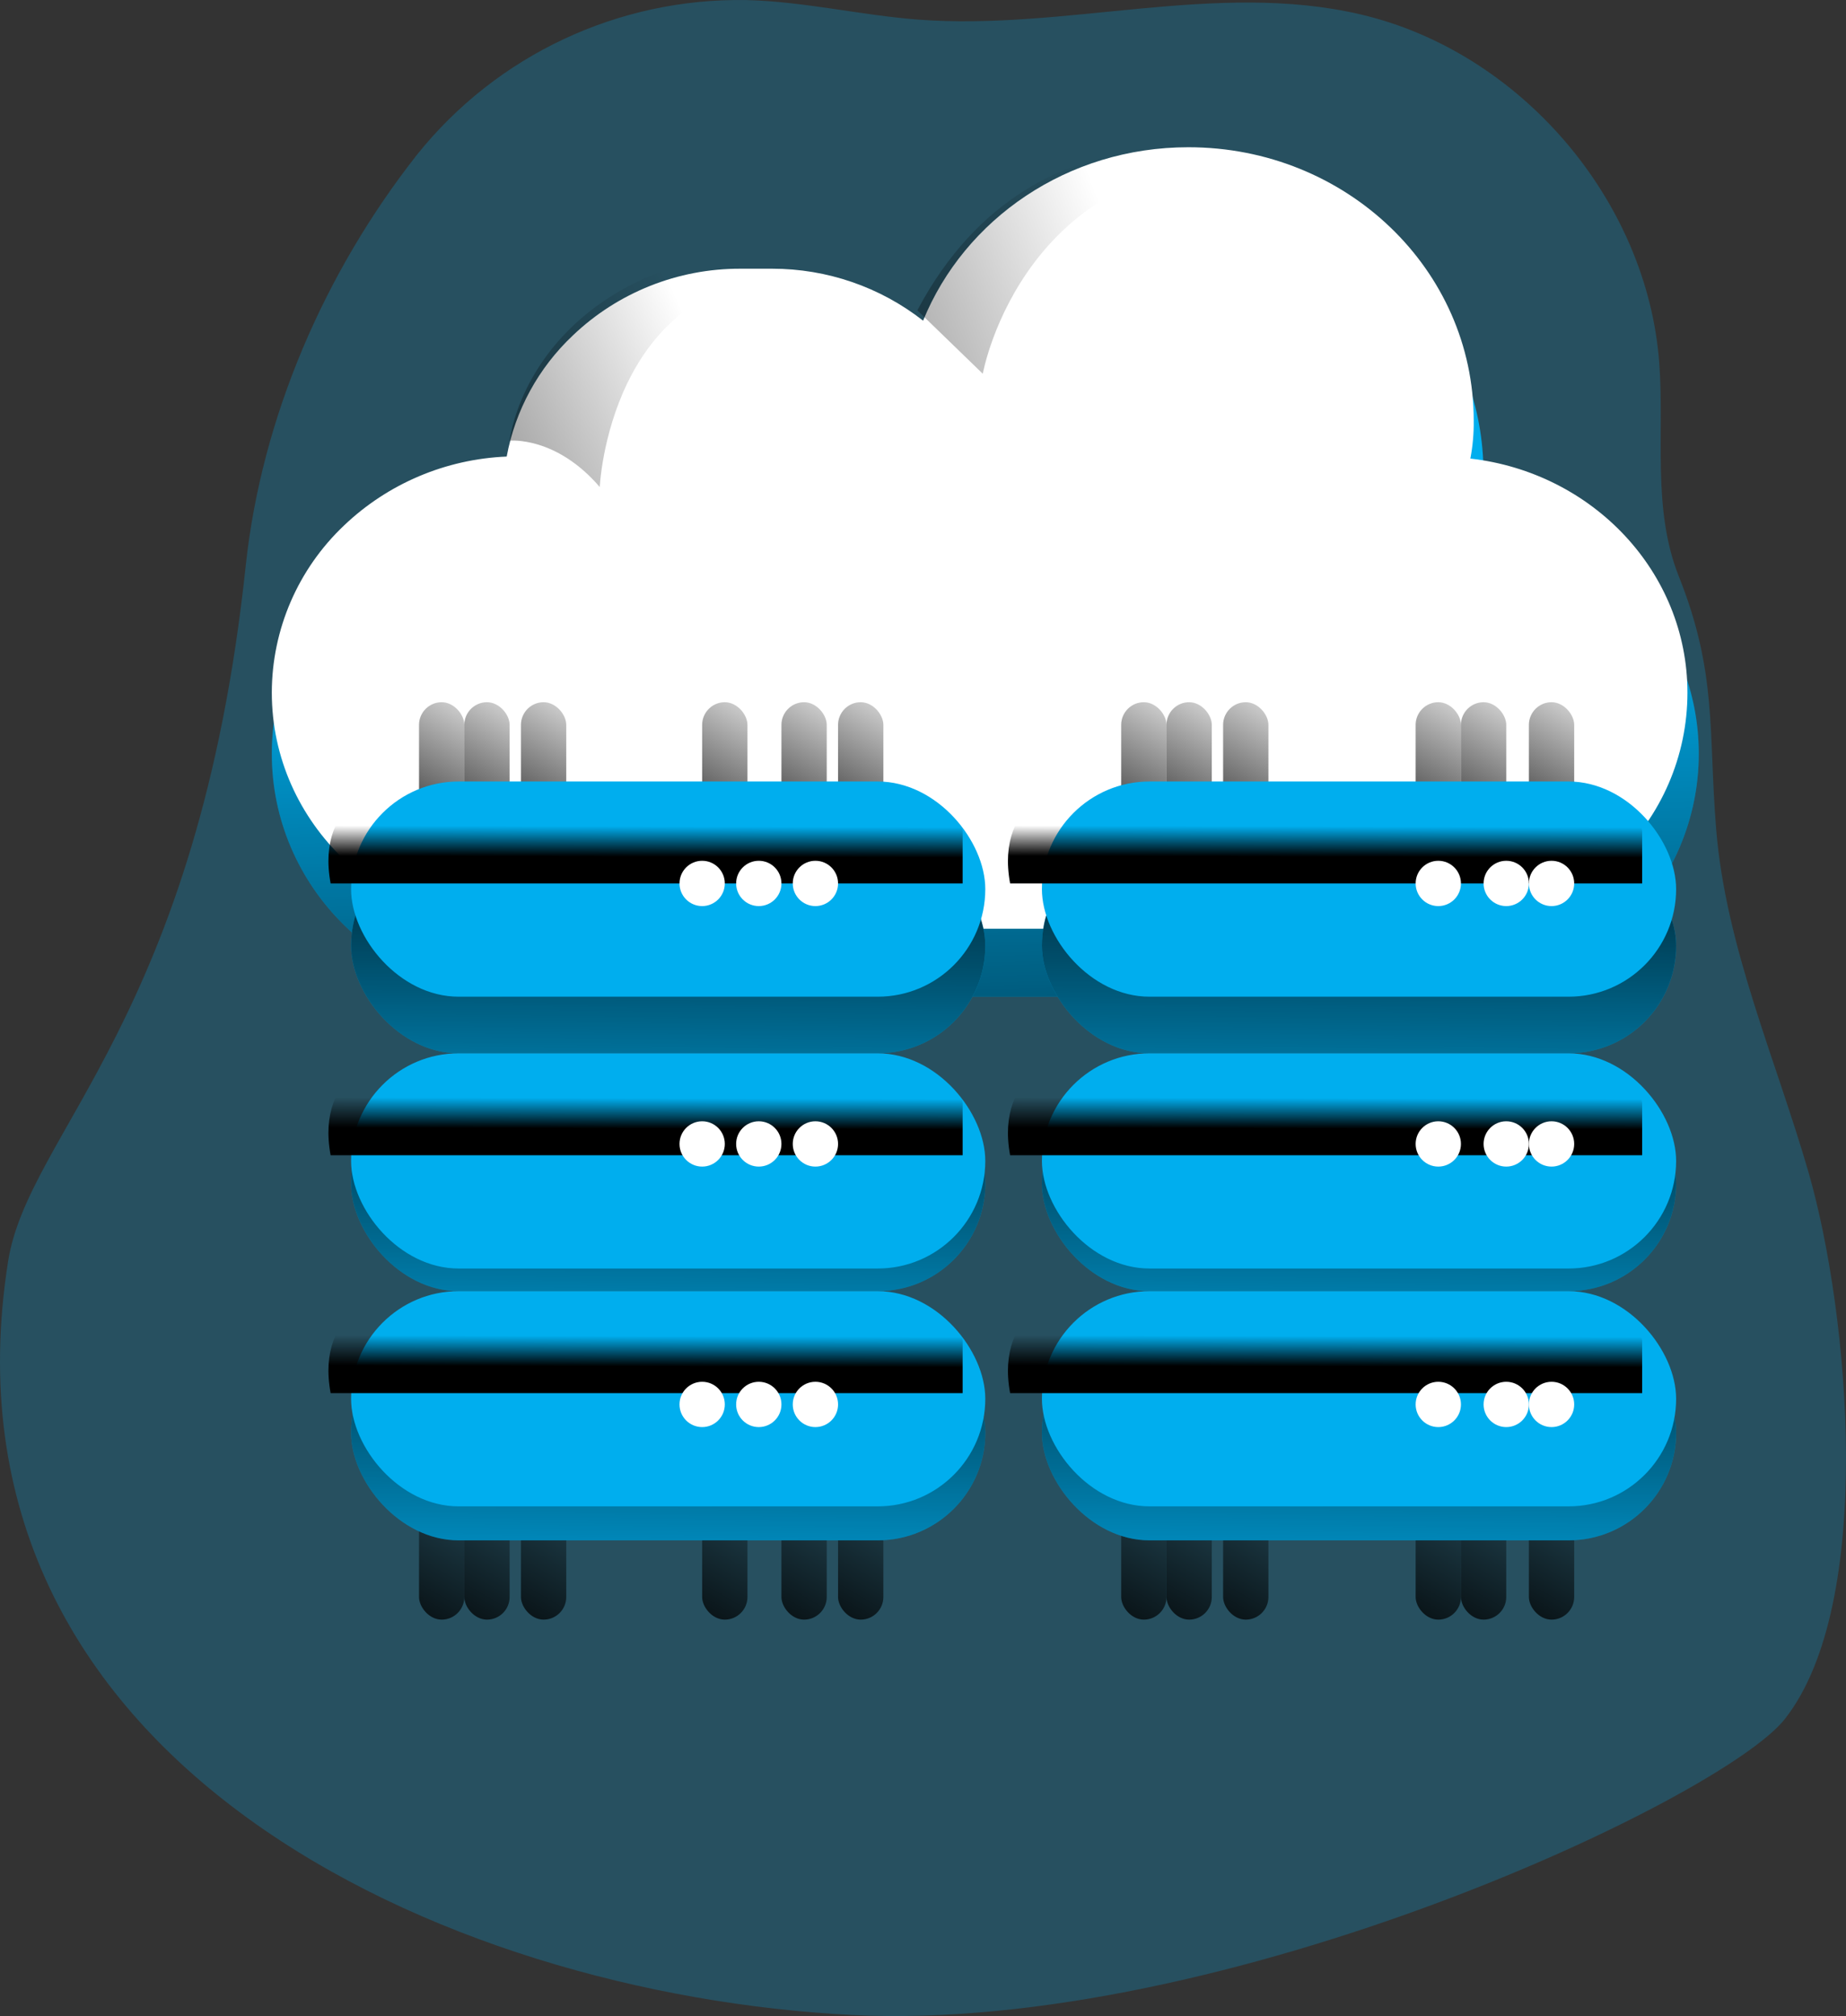 <svg xmlns="http://www.w3.org/2000/svg" width="163" height="178" viewBox="0 0 163 178">
    <rect x="0" y="0" width="163" height="178" fill="#333333" stroke="none"/>
    <defs>
        <linearGradient id="prefix__a" x1="49.8%" x2="54.787%" y1="51.574%" y2="160.416%">
            <stop offset="0%" stop-opacity="0"/>
            <stop offset="95%"/>
        </linearGradient>
        <linearGradient id="prefix__b" x1="68.865%" x2="26.962%" y1="-40.439%" y2="160.606%">
            <stop offset="0%" stop-opacity="0"/>
            <stop offset="95%"/>
        </linearGradient>
        <linearGradient id="prefix__c" x1="68.865%" x2="26.933%" y1="-40.439%" y2="160.606%">
            <stop offset="0%" stop-opacity="0"/>
            <stop offset="95%"/>
        </linearGradient>
        <linearGradient id="prefix__d" x1="68.865%" x2="26.962%" y1="-40.387%" y2="160.606%">
            <stop offset="0%" stop-opacity="0"/>
            <stop offset="95%"/>
        </linearGradient>
        <linearGradient id="prefix__e" x1="68.865%" x2="26.933%" y1="-40.387%" y2="160.606%">
            <stop offset="0%" stop-opacity="0"/>
            <stop offset="95%"/>
        </linearGradient>
        <linearGradient id="prefix__f" x1="51.47%" x2="-152.385%" y1="45.075%" y2="107.942%">
            <stop offset="0%" stop-opacity="0"/>
            <stop offset="95%"/>
        </linearGradient>
        <linearGradient id="prefix__g" x1="65.445%" x2="-152.727%" y1="42.091%" y2="130.24%">
            <stop offset="0%" stop-opacity="0"/>
            <stop offset="95%"/>
        </linearGradient>
        <linearGradient id="prefix__h" x1="46.265%" x2="52.972%" y1="176.451%" y2="-50.151%">
            <stop offset="0%" stop-opacity="0"/>
            <stop offset="95%"/>
        </linearGradient>
        <linearGradient id="prefix__i" x1="46.671%" x2="53.378%" y1="162.55%" y2="-64.052%">
            <stop offset="0%" stop-opacity="0"/>
            <stop offset="95%"/>
        </linearGradient>
        <linearGradient id="prefix__j" x1="47.078%" x2="53.785%" y1="148.792%" y2="-77.806%">
            <stop offset="0%" stop-opacity="0"/>
            <stop offset="95%"/>
        </linearGradient>
        <linearGradient id="prefix__k" x1="46.245%" x2="52.952%" y1="176.818%" y2="-49.784%">
            <stop offset="0%" stop-opacity="0"/>
            <stop offset="95%"/>
        </linearGradient>
        <linearGradient id="prefix__l" x1="46.661%" x2="53.368%" y1="162.916%" y2="-63.683%">
            <stop offset="0%" stop-opacity="0"/>
            <stop offset="95%"/>
        </linearGradient>
        <linearGradient id="prefix__m" x1="47.068%" x2="53.775%" y1="149.162%" y2="-77.44%">
            <stop offset="0%" stop-opacity="0"/>
            <stop offset="95%"/>
        </linearGradient>
        <linearGradient id="prefix__n" x1="50.119%" x2="49.564%" y1="43.922%" y2="75.413%">
            <stop offset="0%" stop-opacity="0"/>
            <stop offset="95%"/>
        </linearGradient>
        <linearGradient id="prefix__o" x1="50.141%" x2="49.586%" y1="43.922%" y2="75.413%">
            <stop offset="0%" stop-opacity="0"/>
            <stop offset="95%"/>
        </linearGradient>
        <linearGradient id="prefix__p" x1="50.119%" x2="49.564%" y1="43.923%" y2="75.396%">
            <stop offset="0%" stop-opacity="0"/>
            <stop offset="95%"/>
        </linearGradient>
        <linearGradient id="prefix__q" x1="50.141%" x2="49.586%" y1="43.923%" y2="75.396%">
            <stop offset="0%" stop-opacity="0"/>
            <stop offset="95%"/>
        </linearGradient>
        <linearGradient id="prefix__r" x1="50.119%" x2="49.564%" y1="43.922%" y2="75.411%">
            <stop offset="0%" stop-opacity="0"/>
            <stop offset="95%"/>
        </linearGradient>
        <linearGradient id="prefix__s" x1="50.141%" x2="49.586%" y1="43.922%" y2="75.411%">
            <stop offset="0%" stop-opacity="0"/>
            <stop offset="95%"/>
        </linearGradient>
    </defs>
    <g fill="none">
        <path fill="#00AEEE" d="M146.512 32.059c-1.069-14.408-12.28-27.494-26.381-30.788-12.74-2.979-26.033 1.454-39.083.459C75.98 1.338 70.995.133 65.916.006c-11.31-.2-22.069 4.857-29.118 13.683-8.12 10.329-13.686 23.128-15.093 36.187C17.473 89.942 2.512 99.956.712 111.385c-6.957 44.112 38.462 64.703 74.52 66.521 32.896 1.658 76.858-19.1 82.38-26.145 7.998-10.197 5.672-35.784 2.088-48.224-2.869-9.947-7.316-19.895-8.164-30.329-.703-8.648.116-13.75-3.296-22.315-2.381-5.98-1.262-12.584-1.728-18.834z" opacity=".24"/>
        <path fill="#00AEEE" d="M150 66.54c.003 5.692-2.307 11.151-6.422 15.176S133.882 88 128.062 88H46.025c-11.94.049-21.725-9.25-22.018-20.921-.293-11.672 9.014-21.43 20.94-21.954 1.77-9.877 10.535-17.087 20.789-17.098h2.818c4.904.004 9.655 1.67 13.444 4.715 4.46-11.097 16.359-17.524 28.338-15.306 11.98 2.217 20.653 12.453 20.656 24.377.014 1.156-.085 2.311-.296 3.449C141.708 46.559 149.995 55.694 150 66.54z"/>
        <path fill="url(#prefix__a)" d="M150 66.54c.003 5.692-2.307 11.151-6.422 15.176S133.882 88 128.062 88H46.025c-11.94.049-21.725-9.25-22.018-20.921-.293-11.672 9.014-21.43 20.94-21.954 1.77-9.877 10.535-17.087 20.789-17.098h2.818c4.904.004 9.655 1.67 13.444 4.715 4.46-11.097 16.359-17.524 28.338-15.306 11.98 2.217 20.653 12.453 20.656 24.377.014 1.156-.085 2.311-.296 3.449C141.708 46.559 149.995 55.694 150 66.54z"/>
        <path fill="#FFF" d="M149 61.164c-.002 5.574-2.306 10.904-6.374 14.748-4.143 3.934-9.664 6.116-15.398 6.088H45.806C33.766 82 24 72.686 24 61.147c.01-5.573 2.312-10.9 6.374-14.748 3.88-3.702 8.99-5.867 14.366-6.088.759-4.087 2.803-7.83 5.84-10.692 3.976-3.798 9.286-5.912 14.806-5.894h2.788c4.839-.004 9.537 1.612 13.335 4.588C85.156 19.353 94.252 13 104.932 13c13.942 0 25.196 10.797 25.196 24.134.014 1.125-.085 2.249-.296 3.354C140.64 41.722 149 50.505 149 61.164z"/>
        <rect width="4" height="11" x="37" y="62" fill="url(#prefix__b)" rx="2"/>
        <rect width="4" height="11" x="41" y="62" fill="url(#prefix__b)" rx="2"/>
        <rect width="4" height="11" x="46" y="62" fill="url(#prefix__c)" rx="2"/>
        <rect width="4" height="11" x="62" y="62" fill="url(#prefix__b)" rx="2"/>
        <rect width="4" height="11" x="69" y="62" fill="url(#prefix__b)" rx="2"/>
        <rect width="4" height="11" x="74" y="62" fill="url(#prefix__c)" rx="2"/>
        <rect width="4" height="11" x="99" y="62" fill="url(#prefix__b)" rx="2"/>
        <rect width="4" height="11" x="103" y="62" fill="url(#prefix__c)" rx="2"/>
        <rect width="4" height="11" x="108" y="62" fill="url(#prefix__c)" rx="2"/>
        <rect width="4" height="11" x="125" y="62" fill="url(#prefix__b)" rx="2"/>
        <rect width="4" height="11" x="129" y="62" fill="url(#prefix__c)" rx="2"/>
        <rect width="4" height="11" x="135" y="62" fill="url(#prefix__c)" rx="2"/>
        <rect width="4" height="11" x="37" y="132" fill="url(#prefix__d)" rx="2"/>
        <rect width="4" height="11" x="41" y="132" fill="url(#prefix__d)" rx="2"/>
        <rect width="4" height="11" x="46" y="132" fill="url(#prefix__e)" rx="2"/>
        <rect width="4" height="11" x="62" y="132" fill="url(#prefix__d)" rx="2"/>
        <rect width="4" height="11" x="69" y="132" fill="url(#prefix__d)" rx="2"/>
        <rect width="4" height="11" x="74" y="132" fill="url(#prefix__e)" rx="2"/>
        <rect width="4" height="11" x="99" y="132" fill="url(#prefix__d)" rx="2"/>
        <rect width="4" height="11" x="103" y="132" fill="url(#prefix__e)" rx="2"/>
        <rect width="4" height="11" x="108" y="132" fill="url(#prefix__e)" rx="2"/>
        <rect width="4" height="11" x="125" y="132" fill="url(#prefix__d)" rx="2"/>
        <rect width="4" height="11" x="129" y="132" fill="url(#prefix__e)" rx="2"/>
        <rect width="4" height="11" x="135" y="132" fill="url(#prefix__e)" rx="2"/>
        <path fill="url(#prefix__f)" d="M81 27.401L86.78 33S90.372 12.817 113 14.183c0 0-21.292-7.039-32 13.218z"/>
        <path fill="url(#prefix__g)" d="M45 38.907s4.08-.428 7.957 4.093c0 0 .838-18.3 17.043-18.6 0 0-6.638-4.066-15.886 1.66C45.827 31.205 45 38.908 45 38.908z"/>
        <rect width="56" height="19" x="31" y="74" fill="#00AEEE" rx="9.5"/>
        <rect width="56" height="19" x="31" y="95" fill="#00AEEE" rx="9.5"/>
        <rect width="56" height="19" x="31" y="117" fill="#00AEEE" rx="9.5"/>
        <rect width="56" height="19" x="92" y="74" fill="#00AEEE" rx="9.5"/>
        <rect width="56" height="19" x="92" y="95" fill="#00AEEE" rx="9.5"/>
        <rect width="56" height="19" x="92" y="117" fill="#00AEEE" rx="9.5"/>
        <rect width="56" height="19" x="31" y="74" fill="url(#prefix__h)" rx="9.5"/>
        <rect width="56" height="19" x="31" y="95" fill="url(#prefix__i)" rx="9.5"/>
        <rect width="56" height="19" x="31" y="117" fill="url(#prefix__j)" rx="9.5"/>
        <rect width="56" height="19" x="92" y="74" fill="url(#prefix__k)" rx="9.5"/>
        <rect width="56" height="19" x="92" y="95" fill="url(#prefix__l)" rx="9.5"/>
        <rect width="56" height="19" x="92" y="117" fill="url(#prefix__m)" rx="9.5"/>
        <rect width="56" height="19" x="31" y="69" fill="#00AEEE" rx="9.5"/>
        <rect width="56" height="19" x="31" y="93" fill="#00AEEE" rx="9.5"/>
        <rect width="56" height="19" x="31" y="114" fill="#00AEEE" rx="9.5"/>
        <rect width="56" height="19" x="92" y="69" fill="#00AEEE" rx="9.5"/>
        <rect width="56" height="19" x="92" y="93" fill="#00AEEE" rx="9.5"/>
        <rect width="56" height="19" x="92" y="114" fill="#00AEEE" rx="9.5"/>
        <path fill="url(#prefix__n)" d="M29.194 78H85v-4.59s-.31-3.868-5.863-4.41h-44.63s-6.723 1.436-5.313 9z"/>
        <path fill="url(#prefix__o)" d="M89.192 78H145v-4.59s-.305-3.868-5.86-4.41H94.513s-6.72 1.436-5.321 9z"/>
        <path fill="url(#prefix__p)" d="M29.194 102H85v-4.593s-.31-3.865-5.863-4.407h-44.63s-6.723 1.43-5.313 9z"/>
        <path fill="url(#prefix__q)" d="M89.192 102H145v-4.593s-.305-3.865-5.86-4.407H94.513s-6.72 1.43-5.321 9z"/>
        <path fill="url(#prefix__r)" d="M29.194 123H85v-4.595s-.31-3.868-5.863-4.405h-44.63s-6.723 1.431-5.313 9z"/>
        <path fill="url(#prefix__s)" d="M89.192 123H145v-4.595s-.305-3.868-5.86-4.405H94.513s-6.72 1.431-5.321 9z"/>
        <circle cx="62" cy="78" r="2" fill="#FFF"/>
        <circle cx="67" cy="78" r="2" fill="#FFF"/>
        <circle cx="72" cy="78" r="2" fill="#FFF"/>
        <circle cx="127" cy="78" r="2" fill="#FFF"/>
        <circle cx="133" cy="78" r="2" fill="#FFF"/>
        <circle cx="137" cy="78" r="2" fill="#FFF"/>
        <circle cx="62" cy="101" r="2" fill="#FFF"/>
        <circle cx="67" cy="101" r="2" fill="#FFF"/>
        <circle cx="72" cy="101" r="2" fill="#FFF"/>
        <circle cx="127" cy="101" r="2" fill="#FFF"/>
        <circle cx="133" cy="101" r="2" fill="#FFF"/>
        <circle cx="137" cy="101" r="2" fill="#FFF"/>
        <circle cx="62" cy="124" r="2" fill="#FFF"/>
        <circle cx="67" cy="124" r="2" fill="#FFF"/>
        <circle cx="72" cy="124" r="2" fill="#FFF"/>
        <circle cx="127" cy="124" r="2" fill="#FFF"/>
        <circle cx="133" cy="124" r="2" fill="#FFF"/>
        <circle cx="137" cy="124" r="2" fill="#FFF"/>
    </g>
</svg>
